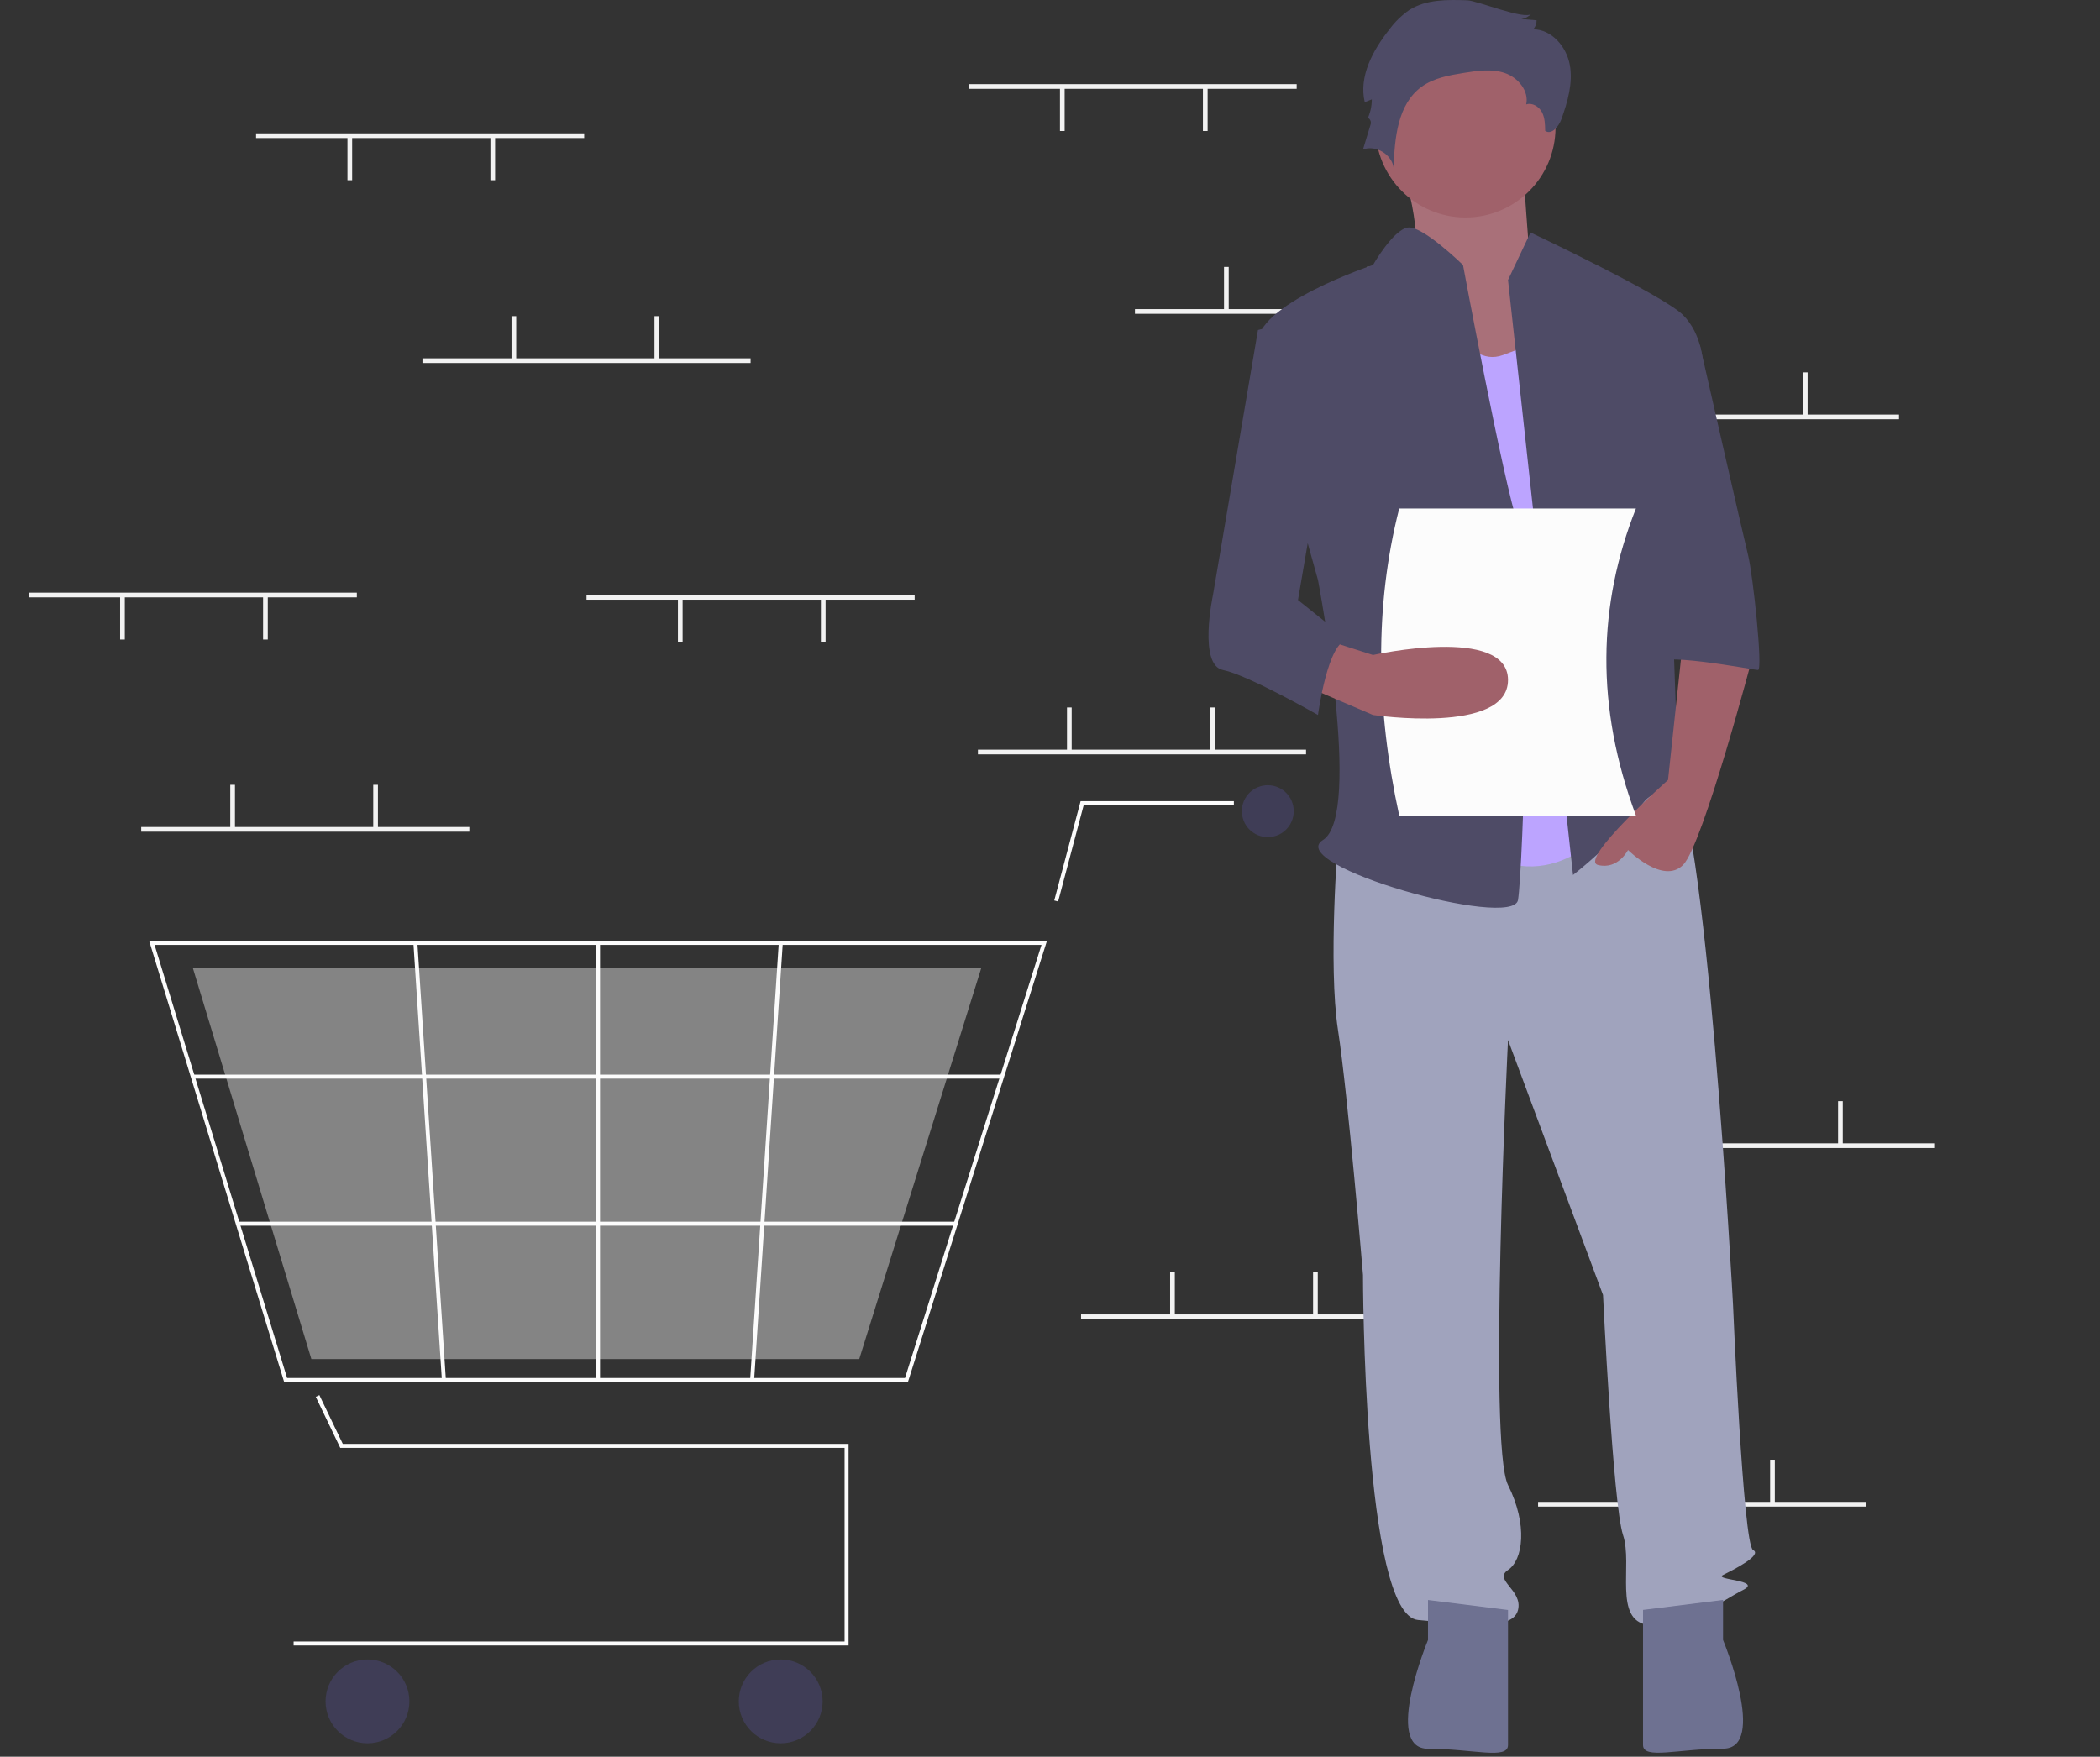 <svg width="300" height="251" viewBox="0 0 300 251" fill="none" xmlns="http://www.w3.org/2000/svg">
<rect x="0" y="0" width="300" height="251" fill="#333333" stroke="none"/>
<g clip-path="url(#clip0_1287:3479)">
<path d="M185.24 12.023H138.365V12.692H185.24V12.023Z" fill="#F2F2F2"/>
<path d="M172.516 12.525H171.847V18.719H172.516V12.525Z" fill="#F2F2F2"/>
<path d="M152.092 12.525H151.423V18.719H152.092V12.525Z" fill="#F2F2F2"/>
<path d="M209.012 44.166H162.137V44.835H209.012V44.166Z" fill="#F2F2F2"/>
<path d="M175.53 38.139H174.86V44.333H175.53V38.139Z" fill="#F2F2F2"/>
<path d="M195.954 38.139H195.284V44.333H195.954V38.139Z" fill="#F2F2F2"/>
<path d="M271.289 59.233H224.414V59.902H271.289V59.233Z" fill="#F2F2F2"/>
<path d="M237.806 53.206H237.137V59.4H237.806V53.206Z" fill="#F2F2F2"/>
<path d="M258.231 53.206H257.562V59.4H258.231V53.206Z" fill="#F2F2F2"/>
<path d="M266.602 214.59H219.727V215.259H266.602V214.59Z" fill="#F2F2F2"/>
<path d="M233.119 208.563H232.449V214.757H233.119V208.563Z" fill="#F2F2F2"/>
<path d="M253.544 208.563H252.874V214.757H253.544V208.563Z" fill="#F2F2F2"/>
<path d="M186.579 107.112H139.704V107.782H186.579V107.112Z" fill="#F2F2F2"/>
<path d="M153.096 101.085H152.427V107.279H153.096V101.085Z" fill="#F2F2F2"/>
<path d="M173.521 101.085H172.852V107.279H173.521V101.085Z" fill="#F2F2F2"/>
<path d="M201.312 187.804H154.437V188.474H201.312V187.804Z" fill="#F2F2F2"/>
<path d="M167.829 181.777H167.159V187.971H167.829V181.777Z" fill="#F2F2F2"/>
<path d="M188.253 181.777H187.583V187.971H188.253V181.777Z" fill="#F2F2F2"/>
<path d="M276.312 163.362H229.437V164.032H276.312V163.362Z" fill="#F2F2F2"/>
<path d="M242.829 157.335H242.159V163.529H242.829V157.335Z" fill="#F2F2F2"/>
<path d="M263.254 157.335H262.584V163.529H263.254V157.335Z" fill="#F2F2F2"/>
<path d="M121.225 235.106H41.944V234.536H120.655V206.873H48.609L45.109 199.582L45.624 199.335L48.968 206.303H121.225V235.106Z" fill="#FCFCFC"/>
<path d="M52.497 249.08C55.804 249.08 58.486 246.399 58.486 243.091C58.486 239.784 55.804 237.103 52.497 237.103C49.189 237.103 46.508 239.784 46.508 243.091C46.508 246.399 49.189 249.08 52.497 249.08Z" fill="#3F3D56"/>
<path d="M111.529 249.08C114.836 249.08 117.518 246.399 117.518 243.091C117.518 239.784 114.836 237.103 111.529 237.103C108.221 237.103 105.54 239.784 105.54 243.091C105.54 246.399 108.221 249.08 111.529 249.08Z" fill="#3F3D56"/>
<path d="M181.114 119.607C183.161 119.607 184.821 117.947 184.821 115.899C184.821 113.852 183.161 112.192 181.114 112.192C179.066 112.192 177.406 113.852 177.406 115.899C177.406 117.947 179.066 119.607 181.114 119.607Z" fill="#3F3D56"/>
<path d="M129.705 197.462H40.592L21.311 134.436H149.562L149.445 134.807L129.705 197.462ZM41.014 196.892H129.286L148.784 135.007H22.081L41.014 196.892Z" fill="#FCFCFC"/>
<path opacity="0.4" d="M122.749 194.182H44.479L27.543 138.286H140.191L140.088 138.615L122.749 194.182Z" fill="#FCFCFC"/>
<path d="M151.16 128.806L150.608 128.659L154.372 114.473H176.266V115.044H154.811L151.16 128.806Z" fill="#FCFCFC"/>
<path d="M143.154 153.544H27.542V154.114H143.154V153.544Z" fill="#FCFCFC"/>
<path d="M136.533 174.557H33.971V175.127H136.533V174.557Z" fill="#FCFCFC"/>
<path d="M85.72 134.722H85.149V197.177H85.72V134.722Z" fill="#FCFCFC"/>
<path d="M111.256 134.704L107.162 197.157L107.731 197.195L111.826 134.741L111.256 134.704Z" fill="#FCFCFC"/>
<path d="M59.625 134.703L59.056 134.74L63.126 197.195L63.696 197.158L59.625 134.703Z" fill="#FCFCFC"/>
<path d="M199.356 20.717C199.356 20.717 204.251 34.648 201.239 36.791C198.227 38.934 211.405 56.437 211.405 56.437L227.218 52.151L218.558 37.506C218.558 37.506 217.429 22.861 217.429 20.717C217.429 18.574 199.356 20.717 199.356 20.717Z" fill="#A0616A"/>
<path opacity="0.1" d="M199.356 20.717C199.356 20.717 204.251 34.648 201.239 36.791C198.227 38.934 211.405 56.437 211.405 56.437L227.218 52.151L218.558 37.506C218.558 37.506 217.429 22.861 217.429 20.717C217.429 18.574 199.356 20.717 199.356 20.717Z" fill="#FCFCFC"/>
<path d="M191.141 120.018C191.141 120.018 189.712 137.878 191.141 147.165C192.57 156.452 194.713 182.17 194.713 182.17C194.713 182.17 194.713 230.749 202.571 231.463C210.43 232.178 216.145 232.892 216.859 230.035C217.573 227.177 213.287 225.748 215.43 224.319C217.573 222.891 218.288 217.89 215.43 212.175C212.573 206.46 215.43 148.594 215.43 148.594L229.004 185.028C229.004 185.028 230.433 215.032 231.861 219.319C233.29 223.605 230.433 231.463 235.433 232.178C240.434 232.892 246.149 228.606 249.007 227.177C251.864 225.748 244.72 225.748 246.149 225.034C247.578 224.319 251.864 222.176 250.436 221.462C249.007 220.747 247.578 186.457 247.578 186.457C247.578 186.457 243.649 113.231 238.648 110.374C233.647 107.516 230.433 112.438 230.433 112.438L191.141 120.018Z" fill="#A0A3BD"/>
<path d="M203.999 228.606V234.321C203.999 234.321 197.57 249.857 203.999 249.857C210.429 249.857 215.429 251.467 215.429 249.323V230.035L203.999 228.606Z" fill="#6E7191"/>
<path d="M246.149 228.596V234.311C246.149 234.311 252.579 249.846 246.149 249.846C239.72 249.846 234.719 251.456 234.719 249.313V230.025L246.149 228.596Z" fill="#6E7191"/>
<path d="M209.358 31.076C216.46 31.076 222.217 25.319 222.217 18.217C222.217 11.115 216.46 5.358 209.358 5.358C202.256 5.358 196.499 11.115 196.499 18.217C196.499 25.319 202.256 31.076 209.358 31.076Z" fill="#A0616A"/>
<path d="M205.429 42.149C205.429 42.149 209.001 52.865 214.716 50.722L220.431 48.579L230.433 117.16C230.433 117.16 222.574 128.591 211.144 121.447C199.714 114.303 205.429 42.149 205.429 42.149Z" fill="#BCA4FF"/>
<path d="M215.43 40.006L218.644 33.219C218.644 33.219 237.576 42.149 240.433 45.007C243.291 47.864 243.291 52.151 243.291 52.151L238.29 70.011C238.29 70.011 239.719 109.302 239.719 110.731C239.719 112.16 244.72 120.018 241.148 117.161C237.576 114.303 236.861 111.445 234.004 115.732C231.146 120.018 224.717 125.019 224.717 125.019L215.43 40.006Z" fill="#4E4B66"/>
<path d="M240.434 91.442L238.291 111.445C238.291 111.445 225.432 122.876 228.289 123.59C231.147 124.304 232.576 121.447 232.576 121.447C232.576 121.447 237.576 126.448 240.434 123.59C243.292 120.732 250.436 93.585 250.436 93.585L240.434 91.442Z" fill="#A0616A"/>
<path d="M209.632 0.043C206.781 -0.058 203.73 -0.109 201.327 1.427C200.221 2.198 199.251 3.148 198.456 4.237C196.115 7.196 194.093 10.92 194.962 14.591L195.972 14.198C195.972 15.178 195.754 16.145 195.334 17.031C195.477 16.618 195.953 17.286 195.825 17.704L194.713 21.354C196.542 20.684 198.817 22.041 199.095 23.969C199.222 19.73 199.662 14.869 203.101 12.386C204.835 11.135 207.03 10.752 209.142 10.413C211.09 10.1 213.132 9.802 214.998 10.443C216.864 11.084 218.453 12.993 218.03 14.92C218.89 14.623 219.852 15.223 220.278 16.027C220.703 16.832 220.725 17.781 220.738 18.691C221.655 19.339 222.699 18.052 223.073 16.993C223.95 14.507 224.73 11.861 224.257 9.268C223.784 6.674 221.671 4.196 219.035 4.187C219.355 3.836 219.526 3.374 219.511 2.899L217.338 2.715C217.89 2.637 218.397 2.369 218.773 1.958C217.901 2.918 211.042 0.094 209.632 0.043Z" fill="#4E4B66"/>
<path d="M209 37.863C209 37.863 203.185 32.164 201.092 32.513C198.999 32.862 196.141 37.863 196.141 37.863C196.141 37.863 178.996 43.578 179.71 49.293C180.425 55.008 188.283 82.87 188.283 82.87C188.283 82.87 194.712 116.446 188.997 120.018C183.282 123.59 216.144 132.877 216.859 128.591C217.573 124.304 219.002 81.441 216.859 75.011C214.715 68.582 209 37.863 209 37.863Z" fill="#4E4B66"/>
<path d="M234.005 49.293H242.838C242.838 49.293 249.007 76.44 249.722 79.298C250.436 82.155 251.865 95.729 251.15 95.729C250.436 95.729 236.148 92.871 236.148 95.014L234.005 49.293Z" fill="#4E4B66"/>
<path d="M233.705 116.518H199.888C196.588 101.337 196.312 86.67 199.888 72.656H233.705C228.248 86.418 227.907 100.985 233.705 116.518Z" fill="#FCFCFC"/>
<path d="M186.14 97.872L196.141 102.158C196.141 102.158 215.43 105.016 215.43 97.158C215.43 89.299 196.141 93.586 196.141 93.586L189.711 91.53L186.14 97.872Z" fill="#A0616A"/>
<path d="M188.283 45.007L179.711 47.15L173.281 85.013C173.281 85.013 171.138 95.014 174.71 95.729C178.282 96.443 188.283 102.158 188.283 102.158C188.283 102.158 189.712 91.442 192.57 91.442L185.426 85.727L189.712 60.723L188.283 45.007Z" fill="#4E4B66"/>
<path d="M67.048 118.161H20.173V118.831H67.048V118.161Z" fill="#F2F2F2"/>
<path d="M33.566 112.134H32.897V118.328H33.566V112.134Z" fill="#F2F2F2"/>
<path d="M53.99 112.134H53.32V118.328H53.99V112.134Z" fill="#F2F2F2"/>
<path d="M83.454 19.054H36.579V19.724H83.454V19.054Z" fill="#F2F2F2"/>
<path d="M70.731 19.556H70.061V25.75H70.731V19.556Z" fill="#F2F2F2"/>
<path d="M50.306 19.556H49.637V25.75H50.306V19.556Z" fill="#F2F2F2"/>
<path d="M130.664 85.014H83.789V85.683H130.664V85.014Z" fill="#F2F2F2"/>
<path d="M117.941 85.516H117.271V91.71H117.941V85.516Z" fill="#F2F2F2"/>
<path d="M97.516 85.516H96.847V91.71H97.516V85.516Z" fill="#F2F2F2"/>
<path d="M50.977 84.679H4.102V85.349H50.977V84.679Z" fill="#F2F2F2"/>
<path d="M38.254 85.181H37.584V91.375H38.254V85.181Z" fill="#F2F2F2"/>
<path d="M17.829 85.181H17.159V91.375H17.829V85.181Z" fill="#F2F2F2"/>
<path d="M107.227 51.197H60.352V51.866H107.227V51.197Z" fill="#F2F2F2"/>
<path d="M73.744 45.17H73.074V51.364H73.744V45.17Z" fill="#F2F2F2"/>
<path d="M94.169 45.17H93.499V51.364H94.169V45.17Z" fill="#F2F2F2"/>
</g>
<defs>
<clipPath id="clip0_1287:3479">
<rect width="300" height="250.437" fill="white"/>
</clipPath>
</defs>
</svg>
